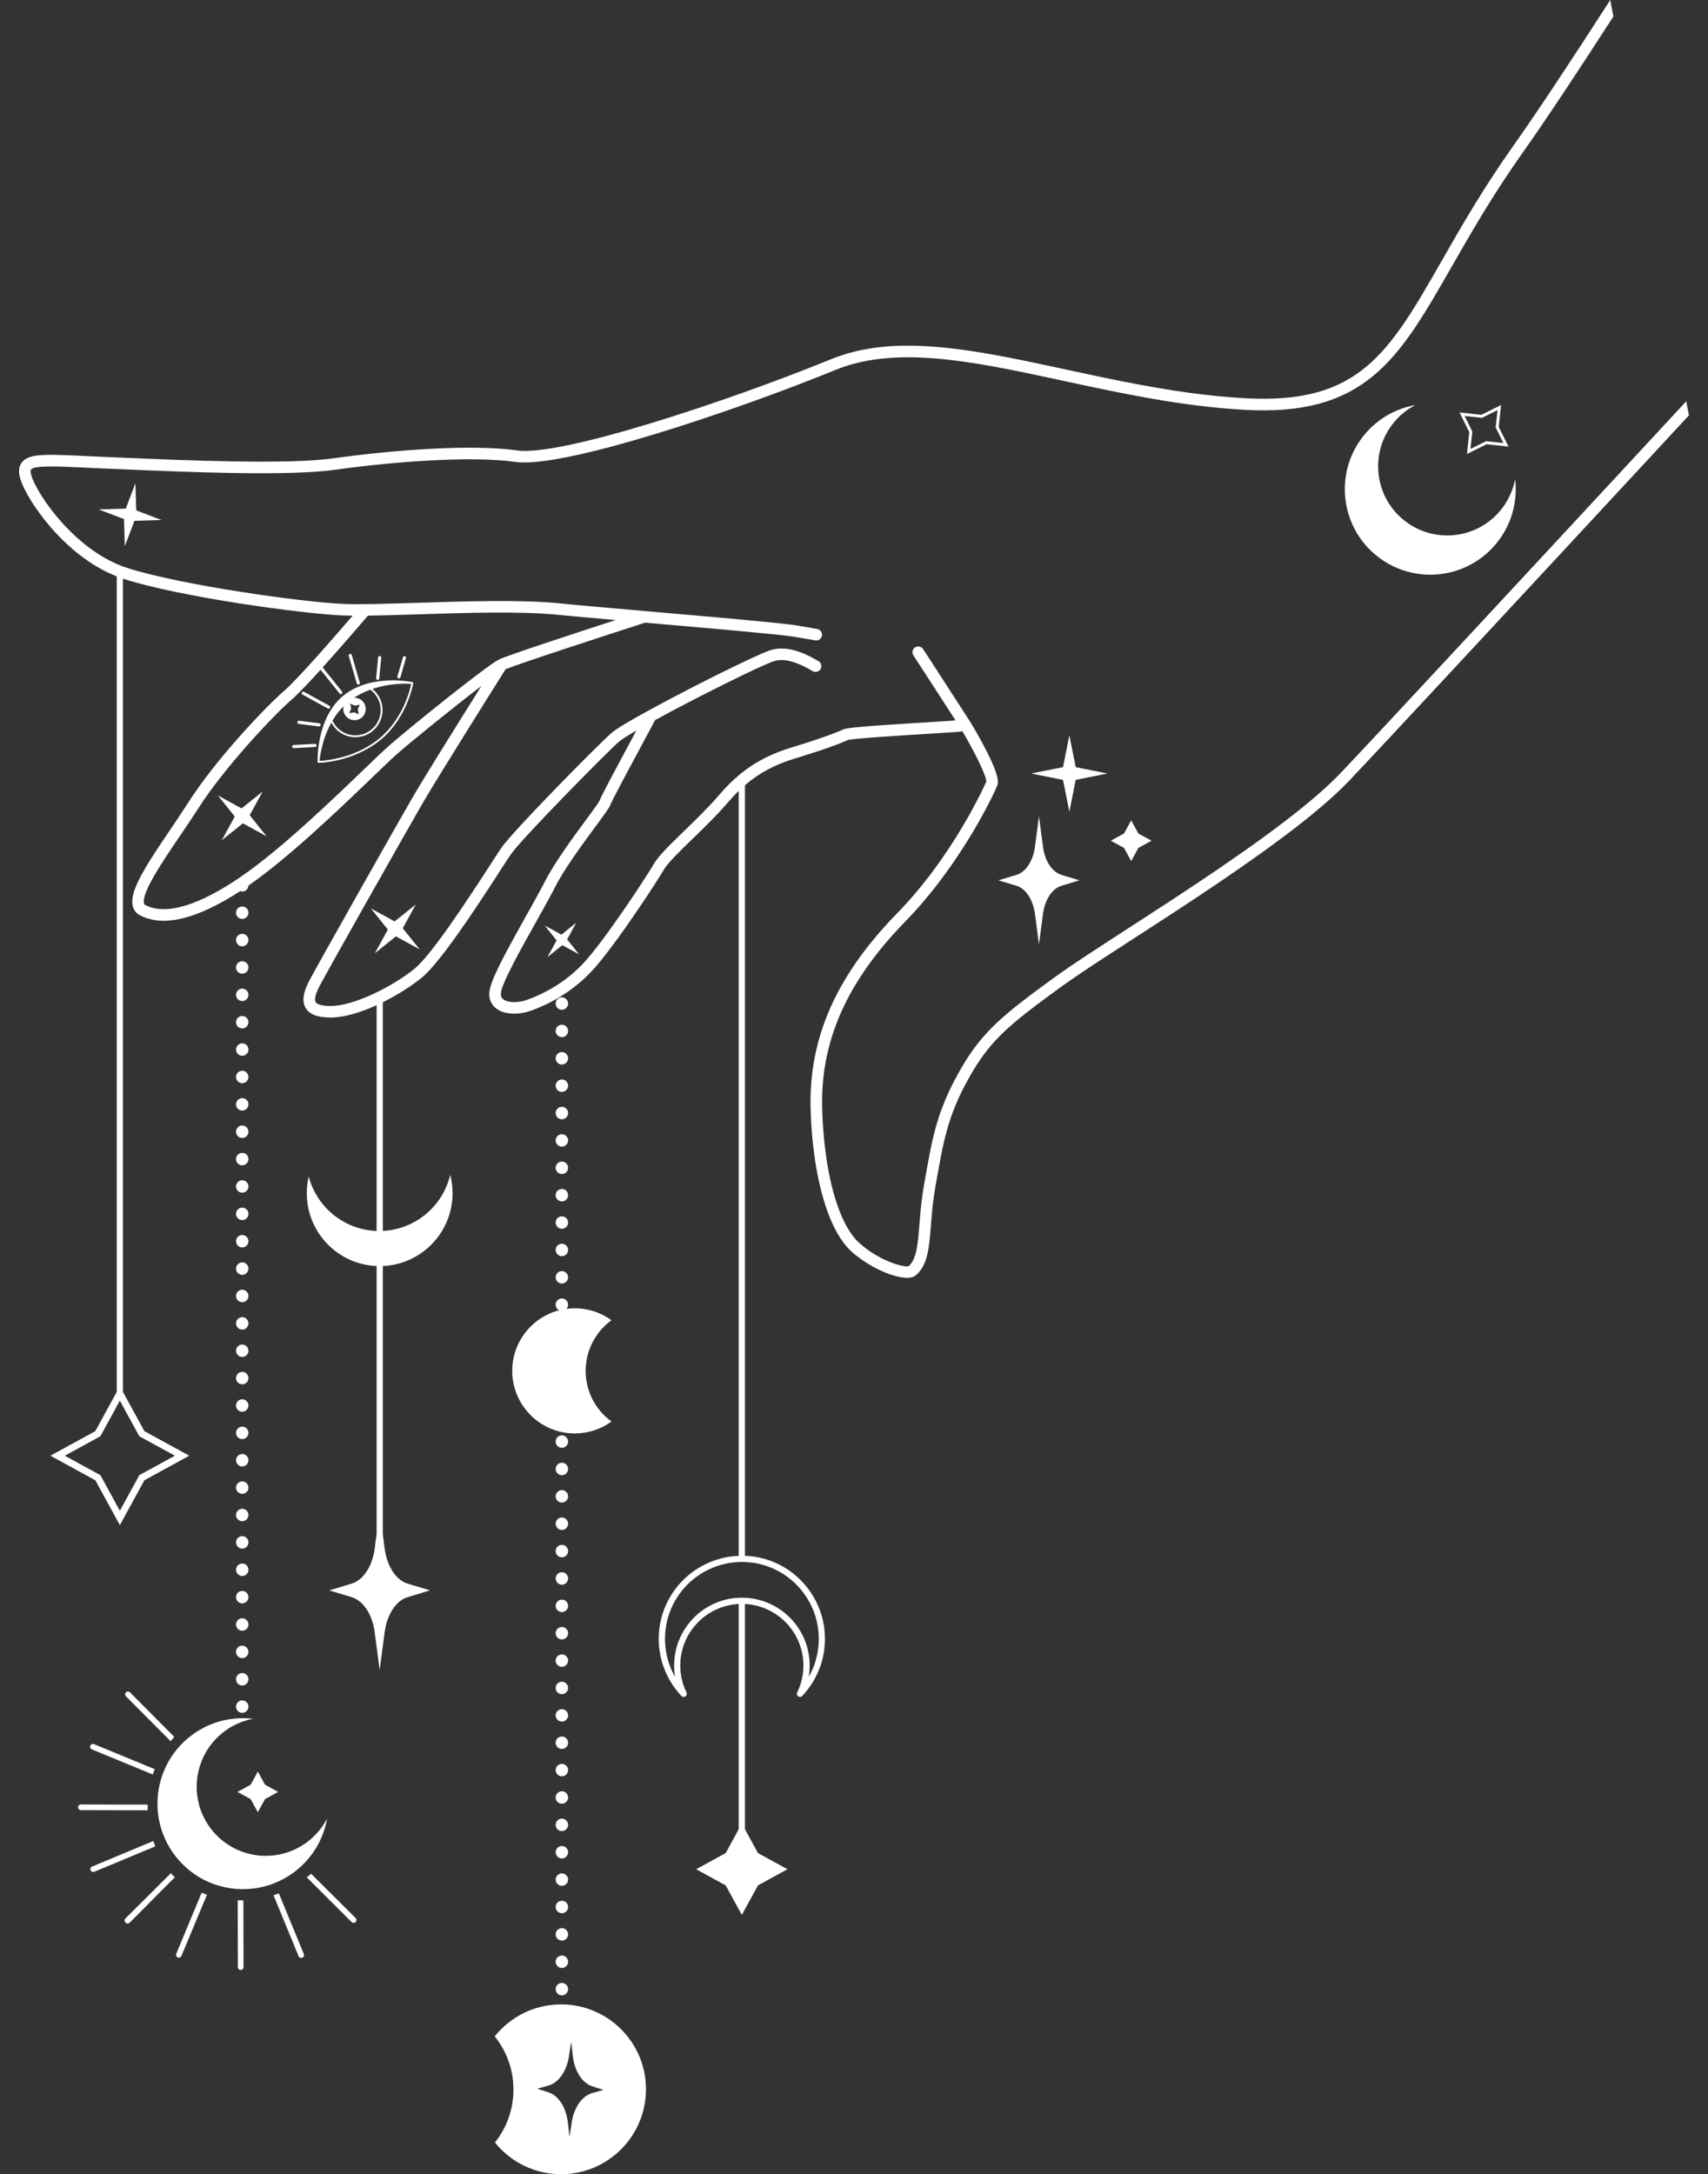 <?xml version="1.0" encoding="utf-8"?>
<!-- Generator: Adobe Illustrator 24.0.2, SVG Export Plug-In . SVG Version: 6.00 Build 0)  -->
<svg version="1.1" id="Слой_1" xmlns="http://www.w3.org/2000/svg" xmlns:xlink="http://www.w3.org/1999/xlink" x="0px" y="0px"
	 viewBox="0 0 1571.67 2000" style="enable-background:new 0 0 1571.67 2000;" xml:space="preserve">
<rect x="0" y="0" width="1571.67" height="2000" fill="#333333" stroke="none"/>
<style type="text/css">
	.st0{fill:#FFFFFF;}
</style>
<path class="st0" d="M516.13,1843.78c-24.67,0.05-46.63,11.54-60.9,29.42c10.73,13.36,17.21,30.31,17.23,48.78
	c0.05,18.48-6.33,35.45-17.04,48.83c14.36,17.83,36.38,29.23,61.05,29.18c43.12-0.1,78.01-35.14,77.94-78.28
	C594.32,1878.58,559.28,1843.68,516.13,1843.78z M524.05,1965.68l-1.48-13.1c-1.6-13.96-8.6-24.93-17.88-27.92l-10.33-3.3
	l10.45-2.96c9.37-2.65,16.75-13.36,18.83-27.27l1.94-13.03l1.51,13.1c1.58,13.96,8.6,24.91,17.86,27.92l10.35,3.3l-10.44,2.96
	c-9.37,2.65-16.76,13.36-18.84,27.27L524.05,1965.68z M514.53,1205.28c-1.9-0.93-3.23-2.86-3.23-5.13c0-3.16,2.56-5.72,5.72-5.72
	c3.16,0,5.72,2.56,5.72,5.72c0,1.49-0.58,2.83-1.5,3.84c2.51-0.33,5.06-0.52,7.66-0.52c12.63,0,24.29,4.08,33.78,10.97
	c-14.4,10.46-23.77,27.42-23.77,46.58c0,19.16,9.37,36.12,23.77,46.58c-9.49,6.89-21.16,10.97-33.78,10.97
	c-31.78,0-57.55-25.77-57.55-57.55C471.36,1234.19,489.7,1211.66,514.53,1205.28z M380.18,627.94c-0.03-0.05-0.06-0.11-0.1-0.15
	c-0.03-0.06-0.08-0.1-0.14-0.14c-0.04-0.04-0.09-0.07-0.14-0.1c-0.05-0.03-0.1-0.05-0.16-0.07c-0.02-0.01-0.04-0.02-0.06-0.02
	c-0.1-0.02-9.62-2.05-22.1-1.56c-11.55,0.45-28.08,3.21-41.27,13.78c-13.21,10.59-19.03,26.66-21.58,38.29
	c-2.76,12.56-2.4,22.78-2.4,22.88c0,0.01,0,0.03,0,0.03c0,0.08,0.01,0.15,0.04,0.22c0.01,0.04,0.03,0.08,0.05,0.13
	c0.02,0.04,0.06,0.09,0.09,0.13l0.04,0.05c0.05,0.05,0.08,0.08,0.13,0.12c0.07,0.04,0.14,0.08,0.22,0.1
	c0.04,0.02,0.08,0.02,0.12,0.04c0.06,0.01,0.12,0.01,0.18,0.01c0.32,0,7.88-0.06,18.67-2.62c9.95-2.35,24.56-7.37,37.7-17.89
	c13.15-10.54,20.82-24.31,24.93-34c4.46-10.5,5.8-18.39,5.85-18.73c0.01-0.12,0.01-0.24-0.01-0.35
	C380.23,628.05,380.21,628,380.18,627.94z M322.33,647.33l4.21,1.75l4.49-0.79l-1.75,4.21l0.79,4.49l-4.21-1.75l-4.49,0.79
	l1.75-4.21L322.33,647.33z M316.21,649.6c-0.78,3.04-0.17,6.38,1.94,9.02c3.56,4.44,10.08,5.16,14.52,1.6
	c4.44-3.56,5.16-10.07,1.6-14.52c-2.12-2.64-5.28-3.97-8.44-3.86c4.89-3.21,9.98-5.61,14.9-7.4c1.64,1.19,3.13,2.62,4.42,4.24
	c8.01,10,6.4,24.64-3.59,32.64c-9.99,8.01-24.64,6.4-32.65-3.6c-1.19-1.49-2.2-3.1-2.97-4.8
	C308.67,658.32,312.04,653.75,316.21,649.6z M377.87,631.27c-0.04,0.22-0.1,0.45-0.16,0.7c-0.29,1.15-0.66,2.53-1.13,4.11
	c-0.06,0.2-0.12,0.4-0.17,0.6c-0.88,2.82-2.05,6.21-3.61,9.88c-4.05,9.49-11.56,22.97-24.41,33.27c-0.74,0.6-1.48,1.18-2.23,1.73
	c-1.01,0.75-2.02,1.47-3.04,2.16c-0.8,0.54-1.6,1.06-2.4,1.57c-0.29,0.18-0.58,0.36-0.86,0.53c-0.76,0.47-1.51,0.91-2.28,1.34
	c-0.32,0.18-0.64,0.37-0.97,0.55c-0.38,0.21-0.76,0.41-1.13,0.62c-0.34,0.19-0.69,0.38-1.05,0.55c-0.35,0.19-0.71,0.38-1.07,0.56
	c-0.36,0.18-0.73,0.36-1.09,0.53c-0.35,0.18-0.72,0.35-1.08,0.52c-0.36,0.17-0.72,0.35-1.07,0.5c-0.35,0.16-0.72,0.32-1.07,0.49
	c-0.36,0.15-0.72,0.31-1.08,0.46c-1.06,0.45-2.12,0.88-3.17,1.28c-0.65,0.25-1.29,0.49-1.95,0.73c-0.41,0.15-0.82,0.3-1.23,0.43
	c-0.32,0.11-0.64,0.22-0.96,0.32c-0.75,0.26-1.48,0.5-2.21,0.72c-0.54,0.17-1.08,0.34-1.62,0.49c-0.06,0.02-0.12,0.03-0.17,0.05
	c-0.65,0.18-1.3,0.37-1.93,0.54c-0.33,0.09-0.64,0.17-0.96,0.26c-1.57,0.41-3.08,0.76-4.52,1.07c-0.29,0.06-0.58,0.13-0.86,0.18
	c-1.43,0.3-2.77,0.54-4.03,0.76c-0.43,0.06-0.85,0.14-1.26,0.2c-4.33,0.67-7.54,0.88-9.05,0.95c0.24-2.59,1.14-10.2,4.05-19.34
	c1.49-4.69,3.67-10.24,6.8-15.85c0.74,1.42,1.63,2.79,2.65,4.06c8.61,10.75,24.35,12.48,35.1,3.87
	c10.74-8.61,12.48-24.35,3.87-35.09c-1.14-1.43-2.43-2.71-3.83-3.83c6.1-2.06,11.88-3.23,16.67-3.89c9.2-1.27,16.49-0.93,19-0.75
	C378.25,629.62,378.1,630.35,377.87,631.27z M365.83,623.28c-0.19-0.34-0.23-0.73-0.12-1.1l5.06-17.56c0.22-0.76,1.02-1.2,1.79-0.99
	c0.37,0.11,0.68,0.35,0.86,0.69c0.19,0.34,0.23,0.73,0.12,1.1l-5.06,17.56c-0.08,0.29-0.25,0.54-0.48,0.73
	c-0.26,0.21-0.58,0.32-0.9,0.32c-0.13,0-0.27-0.02-0.4-0.06C366.33,623.86,366.02,623.61,365.83,623.28z M320.91,603.35
	c-0.22-0.76,0.22-1.57,0.98-1.79c0.77-0.22,1.57,0.22,1.79,0.98l7.42,25.41c0.16,0.56-0.03,1.16-0.48,1.53
	c-0.15,0.12-0.32,0.21-0.5,0.26c-0.13,0.04-0.27,0.06-0.4,0.06c-0.24,0-0.48-0.06-0.69-0.18c-0.34-0.19-0.58-0.49-0.69-0.86
	L320.91,603.35z M346.41,624.89c-0.25-0.3-0.36-0.67-0.32-1.06l1.83-19.08c0.08-0.79,0.78-1.36,1.58-1.3
	c0.38,0.04,0.73,0.22,0.98,0.52c0.25,0.3,0.36,0.67,0.32,1.06l-1.83,19.08c-0.04,0.39-0.23,0.75-0.53,0.99
	c-0.26,0.21-0.57,0.32-0.9,0.32c-0.05,0-0.09,0-0.14-0.01C347,625.37,346.65,625.19,346.41,624.89z M291.26,685.59
	c0.03,0.46-0.18,0.91-0.54,1.21l0,0c-0.24,0.19-0.52,0.3-0.82,0.31l-19.61,1.06c-0.03,0-0.05,0-0.08,0c-0.35,0-0.69-0.13-0.96-0.37
	c-0.29-0.26-0.46-0.61-0.48-1c-0.02-0.39,0.11-0.76,0.37-1.04c0.26-0.29,0.61-0.46,1-0.48l19.61-1.06
	C290.53,684.16,291.21,684.79,291.26,685.59z M277.77,636.92c0.19-0.34,0.49-0.58,0.86-0.69c0.37-0.11,0.76-0.06,1.1,0.12
	l23.37,12.87c0.7,0.38,0.95,1.26,0.57,1.96c-0.09,0.17-0.21,0.31-0.36,0.43c-0.26,0.21-0.58,0.32-0.9,0.32
	c-0.24,0-0.48-0.06-0.7-0.18l-23.37-12.87C277.64,638.5,277.39,637.62,277.77,636.92z M273.91,665.33
	c-0.24-0.31-0.34-0.68-0.29-1.07c0.05-0.38,0.24-0.72,0.55-0.96c0.3-0.24,0.68-0.34,1.06-0.29l18.58,2.31
	c0.38,0.05,0.72,0.24,0.96,0.55c0.24,0.31,0.34,0.68,0.29,1.07c-0.05,0.37-0.23,0.71-0.53,0.95c-0.26,0.21-0.57,0.32-0.9,0.32
	c-0.06,0-0.12,0-0.18-0.01l-18.58-2.31C274.48,665.83,274.14,665.64,273.91,665.33z M1040.9,754.61l6.62,12.11l12.11,6.62
	l-12.11,6.62l-6.62,12.11l-6.62-12.11l-12.11-6.62l12.11-6.62L1040.9,754.61z M218.53,1648.31l12.11-6.62l6.62-12.11l6.62,12.11
	l12.11,6.62l-12.11,6.62l-6.62,12.11l-6.62-12.11L218.53,1648.31z M1019.15,711.53l-29.29,5.85l-5.85,29.29l-5.84-29.29l-29.29-5.85
	l29.29-5.84l5.84-29.29l5.85,29.29L1019.15,711.53z M229.77,749.89l15.58,19.43l-21.85-11.96l-19.43,15.58l11.96-21.85l-15.58-19.43
	l21.85,11.96l19.43-15.58L229.77,749.89z M344.91,876.91l11.96-21.85l-15.58-19.43l21.85,11.96l19.43-15.58l-11.96,21.85
	l15.58,19.43l-21.85-11.96L344.91,876.91z M124.59,444.58l0.76,24.9l23.28,8.86l-24.9,0.76l-8.86,23.28l-0.76-24.9l-23.28-8.86
	l24.9-0.76L124.59,444.58z M503.75,880.42l8.43-15.4l-10.99-13.7l15.4,8.43l13.7-10.99l-8.43,15.4l10.99,13.7l-15.4-8.43
	L503.75,880.42z M1363.15,381.58l-20.13-2.2l9.01,18.13l-2.2,20.13l18.13-9.01l20.13,2.2l-9.01-18.13l2.2-20.13L1363.15,381.58z
	 M1383.41,407.56l-15.95-1.74l-14.37,7.14l1.74-15.95l-7.14-14.37l15.95,1.74l14.37-7.14l-1.74,15.95L1383.41,407.56z
	 M976.68,804.74l16.65,5.04l-16.65,5.04c-8.58,2.6-15.23,12.79-16.96,25.96l-3.69,27.94l-3.67-27.94
	c-1.73-13.17-8.4-23.36-16.98-25.96l-16.65-5.04l16.65-5.04c8.58-2.6,15.25-12.79,16.98-25.96l3.67-27.94l3.69,27.94
	C961.45,791.96,968.11,802.15,976.68,804.74z M1280.66,391.1c-20.93,28.2-15.03,68.01,13.16,88.93c28.2,20.93,68,15.04,88.93-13.16
	c5.95-8.02,9.73-16.99,11.45-26.18c1.31,10.98,0.32,22.23-3.08,33c-0.18,0.61-0.39,1.2-0.59,1.8c-0.81,2.37-1.73,4.71-2.78,7.02
	c-0.01,0.01-0.01,0.01-0.01,0.01c-0.31,0.68-0.64,1.36-0.98,2.04c0,0,0,0-0.01,0.01c-1.14,2.36-2.41,4.65-3.82,6.91
	c-0.43,0.69-0.86,1.38-1.32,2.06c-0.09,0.14-0.18,0.28-0.28,0.42c-0.32,0.47-0.64,0.95-0.97,1.41l-0.01,0.01
	c-0.36,0.5-0.71,1-1.08,1.5c-7.69,10.36-17.44,18.28-28.27,23.63l-0.01,0.01c-0.64,0.32-1.27,0.61-1.9,0.9
	c-1.69,0.78-3.39,1.49-5.13,2.15l-0.01,0.01c-1.61,0.6-3.23,1.15-4.86,1.65c-23.05,7.02-49.01,3.39-69.85-12.07
	c-20.2-14.99-31.14-37.81-31.76-61.14c-0.04-1.75-0.03-3.5,0.04-5.25c0.13-3.05,0.43-6.1,0.91-9.14c0.12-0.74,0.25-1.48,0.39-2.22
	c2.13-11.33,6.81-22.38,14.14-32.26c0.26-0.34,0.51-0.69,0.77-1.02c0.79-1.03,1.59-2.02,2.42-3c1.72-2.04,3.51-3.95,5.4-5.76
	c0.54-0.53,1.1-1.06,1.66-1.57c1.95-1.77,3.98-3.44,6.09-5c0.53-0.39,1.07-0.78,1.61-1.17c9.52-6.69,20.31-11.08,31.51-13.06
	C1294.11,376.86,1286.62,383.08,1280.66,391.1z M286.73,1705.99c-1.55,2.1-3.23,4.13-5,6.07c-0.53,0.57-1.05,1.12-1.58,1.67
	c-1.82,1.89-3.73,3.68-5.76,5.4c-0.26,0.21-0.5,0.43-0.76,0.62c-0.72,0.6-1.46,1.22-2.25,1.79c-0.31,0.26-0.67,0.5-1,0.76
	c-0.19,0.14-0.36,0.26-0.55,0.41c-5.07,3.7-10.47,6.72-16.04,9.03c-2.03,0.86-4.09,1.63-6.17,2.29c-0.62,0.19-1.24,0.38-1.86,0.57
	c-1.55,0.45-3.11,0.86-4.68,1.22c-0.98,0.24-1.96,0.43-2.96,0.62c-0.74,0.12-1.48,0.26-2.22,0.38c-3.04,0.48-6.07,0.76-9.13,0.91
	c-1.53,0.07-3.01,0.07-4.52,0.05h-0.74c-1.94-0.05-3.87-0.17-5.81-0.38c-1.32-0.12-2.63-0.29-3.94-0.5
	c-7.86-1.17-15.54-3.56-22.75-7.07c-0.69-0.31-1.36-0.65-2.03-1c-0.74-0.38-1.48-0.79-2.22-1.22c-0.02-0.01-0.04-0.03-0.06-0.04
	c-1.14-0.65-2.27-1.32-3.38-2.04c-5.07-3.23-9.82-7.05-14.13-11.5c-1.12-1.15-2.2-2.34-3.23-3.56c-1.27-1.43-2.44-2.92-3.58-4.45
	c-0.26-0.36-0.53-0.72-0.79-1.1c-1.29-1.79-2.49-3.63-3.59-5.5c-1.51-2.53-2.87-5.11-4.06-7.74c-0.67-1.43-1.29-2.92-1.87-4.4
	c-1.46-3.8-2.61-7.7-3.44-11.64c-0.48-2.15-0.84-4.33-1.1-6.5c-0.14-1.03-0.24-2.08-0.33-3.11c-0.14-1.6-0.24-3.18-0.26-4.78
	c-0.21-7.72,0.72-15.44,2.75-22.9c0.19-0.72,0.41-1.46,0.62-2.18c0.24-0.81,0.5-1.6,0.76-2.41c0.29-0.81,0.57-1.65,0.88-2.46
	c0.67-1.74,1.39-3.44,2.15-5.14c0.29-0.62,0.6-1.27,0.91-1.89h0.02c1.96-3.99,4.28-7.82,6.91-11.47c0.96-1.29,1.94-2.56,2.96-3.8
	c3.97-4.78,8.56-9.15,13.74-13c0.5-0.38,1-0.72,1.51-1.08v-0.02c0.48-0.33,0.93-0.65,1.41-0.98c0.14-0.1,0.29-0.17,0.43-0.26
	c0.67-0.48,1.36-0.91,2.06-1.34c0.1-0.05,0.19-0.12,0.29-0.17c1.39-0.86,2.77-1.65,4.18-2.39c0.81-0.45,1.63-0.86,2.44-1.27
	c0.02,0,0.02,0,0.02,0c0.67-0.33,1.36-0.67,2.03-0.98c2.32-1.05,4.66-1.96,7.03-2.77c0.6-0.21,1.2-0.41,1.79-0.6
	c3.92-1.24,7.91-2.15,11.93-2.75c1.58-0.24,3.18-0.43,4.78-0.57c5.45-0.5,10.9-0.41,16.3,0.24c-5.57,1.05-11.07,2.84-16.3,5.43
	c-1.62,0.79-3.2,1.65-4.78,2.61c-1.74,1.03-3.44,2.18-5.11,3.42c-5.28,3.92-9.78,8.51-13.48,13.55c-1.12,1.55-2.18,3.16-3.18,4.8
	c-3.35,5.62-5.78,11.66-7.27,17.95c-0.45,1.86-0.81,3.75-1.1,5.66c-0.6,4.18-0.79,8.44-0.53,12.69c0.07,1.79,0.26,3.61,0.53,5.4
	c0.41,2.92,1.03,5.83,1.86,8.68c0.45,1.63,0.98,3.2,1.58,4.78c0.74,1.98,1.6,3.94,2.58,5.88c0.69,1.43,1.48,2.82,2.32,4.21
	c1,1.7,2.1,3.39,3.32,5.02c0.07,0.1,0.14,0.22,0.22,0.31c0.88,1.2,1.82,2.37,2.77,3.49c1.41,1.65,2.89,3.2,4.42,4.66
	c1.22,1.17,2.49,2.27,3.78,3.32c2.32,1.89,4.76,3.59,7.29,5.11c1.55,0.93,3.16,1.82,4.78,2.61c3.85,1.89,7.86,3.37,11.98,4.42
	c1.86,0.48,3.75,0.88,5.66,1.2c6.41,1.08,12.96,1.15,19.43,0.22c1.91-0.26,3.8-0.62,5.69-1.08c8.03-1.91,15.82-5.43,22.9-10.64
	c0.07-0.05,0.17-0.12,0.24-0.17c1.39-1.03,2.7-2.08,3.97-3.23c6.12-5.33,10.99-11.64,14.56-18.52c-1.32,7.48-3.71,14.75-7.15,21.61
	c-0.69,1.43-1.46,2.84-2.27,4.23c-1.12,1.94-2.34,3.82-3.63,5.66C287.51,1704.91,287.11,1705.46,286.73,1705.99z M1551.67,369.12
	c-144.46,155.82-290.65,313.3-318.37,342.27c-3.94,4.11-8.34,8.39-13.12,12.76c-6.6,6.05-13.93,12.31-21.82,18.69
	c-21.94,17.76-48.16,36.62-75.1,54.97c-5.95,4.06-11.93,8.13-17.9,12.12c-21.2,14.22-42.33,27.92-61.6,40.39
	c-1.96,1.24-3.87,2.49-5.76,3.7c-3.54,2.29-7,4.54-10.37,6.72c-20.15,13.05-37.72,24.52-50.67,33.61c-1.51,1.05-2.94,2.08-4.3,3.06
	c-3.68,2.65-7.17,5.19-10.52,7.62c-18.62,13.58-32.34,24.24-43.36,34.42c-4.68,4.33-8.87,8.56-12.74,12.91
	c-9.25,10.37-16.64,21.32-24.45,35.37c-0.72,1.32-1.43,2.61-2.08,3.85c-3.2,5.93-5.93,11.52-8.29,16.95
	c-7.34,16.66-11.45,31.65-14.89,48.45c-1.24,6.05-2.39,12.36-3.59,19.03c-0.45,2.46-0.91,5-1.36,7.58l-1,5.67
	c-2.01,11.28-3.04,21.49-3.8,30.71c-0.19,2.22-0.38,4.42-0.55,6.53c-0.33,4.33-0.67,8.37-1.05,12.07
	c-1.29,12.26-3.25,21.3-8.96,26.27c-4.37,1.05-26.79-4.73-45.27-21.44c-8.2-7.41-15.23-19.86-20.72-36.31
	c-2.25-6.62-4.23-13.89-5.95-21.75c-4.02-18.21-6.6-39.51-7.46-62.96c-0.14-4.02-0.19-8.01-0.14-11.95
	c0.12-6.96,0.57-13.79,1.36-20.56c2.94-25.48,10.68-49.84,23.47-73.69c2.84-5.33,5.93-10.61,9.32-15.89
	c11.31-17.81,25.53-35.37,42.74-52.99c0.5-0.53,1-1.03,1.48-1.55c4.26-4.4,8.39-8.89,12.36-13.48
	c23.19-26.67,41.57-55.36,53.78-76.87c4.47-7.89,8.13-14.79,10.88-20.32c3.04-6.09,5-10.47,5.76-12.48
	c1.36-3.54,1.2-9.66-8.96-30.02c-5.78-11.57-12.74-23.5-15.99-28.71c-0.02,0-0.02,0-0.02-0.02c-6.48-10.13-17.21-26.72-26.36-40.82
	c-9.18-14.13-16.78-25.74-16.92-25.98c-1.6-2.46-4.9-3.15-7.36-1.55c-2.46,1.6-3.16,4.9-1.53,7.36c0.19,0.29,13.36,20.51,26,40.04
	c4.54,7,9.04,13.94,12.81,19.81c-3.42,0.26-9.2,0.65-15.75,1.05c-3.54,0.24-7.29,0.48-11.02,0.69c-57.46,3.56-73.24,4.92-76.63,6.57
	c-3.3,1.63-12.62,5.35-29.14,10.78c-5.16,1.7-11.04,3.54-17.64,5.55c-0.07,0.05-0.17,0.05-0.26,0.1
	c-28.47,8.6-48.12,21.53-67.79,44.58c-8.68,10.18-20.48,21.63-30.88,31.74c-13.03,12.62-24.28,23.54-28.37,30.67
	c-5.04,8.77-23.57,37.14-40.97,61.19c-3.61,5.02-7.22,9.87-10.61,14.27c-3.78,4.9-7.31,9.3-10.47,12.91
	c-19.53,22.35-42.95,32.79-55.19,37.05c-8.06,2.82-17.23,2.56-21.37-0.57c-1.74-1.29-2.46-3.04-2.32-5.62
	c0.5-8.75,19-41.76,32.51-65.85c2.32-4.16,4.57-8.2,6.72-12.07c3.18-5.69,6.07-11.02,8.56-15.68c0.72-1.43,1.43-2.8,2.1-4.09
	c8.48-16.76,25.81-40.23,37.29-55.79c9.46-12.83,12.6-17.18,13.53-19.77c1.41-3.9,18.4-35.49,30.79-58.56
	c3.8-7.08,7.41-13.79,10.47-19.5c25.31-13.84,58.18-30.55,81.62-41.83c6.19-2.96,11.71-5.55,16.28-7.6
	c6.07-2.73,10.45-4.54,12.43-5.04c12.5-3.25,27.46,5.35,34.63,9.49c2.56,1.43,5.81,0.57,7.27-1.96c0.67-1.15,0.84-2.44,0.6-3.66
	c-0.26-1.46-1.15-2.82-2.56-3.61c-8.41-4.83-25.91-14.89-42.59-10.54c-2.63,0.67-8.22,2.96-15.73,6.38
	c-4.76,2.13-10.28,4.73-16.28,7.63c-24.72,11.88-58.01,28.92-82.18,42.19c-18.59,10.18-29.95,17.09-33.8,20.51
	c-13.48,12-90.44,89.89-101.34,105.77c-0.91,1.31-2.08,3.08-3.51,5.26c-1.84,2.82-4.09,6.29-6.65,10.25
	c-0.96,1.46-1.96,3.01-3.01,4.66c-18.14,27.96-51.08,78.18-66.54,90.8c-20.2,16.45-55.84,34.18-76.65,34.32
	c-10.99,0.09-13.72-2.44-14.39-3.54c-0.84-1.39-1.46-5.26,3.9-15.32c8.91-16.87,80.12-142.77,94.55-167.67
	c13.46-23.23,68.74-111.19,76.34-123.26c13.48-5.52,95.39-32.19,128.4-42.83c2.51,0.22,5.02,0.45,7.55,0.67
	c18.24,1.6,37.29,3.25,55.04,4.83c7.89,0.72,15.54,1.41,22.73,2.06c25.89,2.39,46.13,4.42,52.25,5.47l18.98,3.27
	c2.89,0.53,5.64-1.43,6.14-4.33c0.5-2.89-1.43-5.64-4.33-6.14l-18.98-3.27c-7.15-1.24-31.14-3.59-61.64-6.36
	c-7.17-0.65-14.68-1.32-22.4-2.01c-15.11-1.34-31.07-2.72-46.87-4.11c-2.89-0.24-5.76-0.5-8.63-0.76
	c-15.85-1.39-31.1-2.7-44.79-3.92c-13.7-1.24-25.84-2.34-35.42-3.3c-34.42-3.37-85.07-1.74-129.74-0.34
	c-28.32,0.91-52.78,1.67-67.93,1c-36.71-1.6-148.24-17.02-198.36-33.03c-47.8-15.3-82.96-67.43-88.25-84.68
	c-0.91-2.89-1.07-5.12-0.48-5.9c3.08-3.94,23.47-2.99,49.28-1.77c5.64,0.26,11.71,0.55,18.31,0.84l13.72,0.57
	c61.83,2.68,155.27,6.69,199.25,0.5c49.93-7,123.21-13.1,165.42-7.12c44,6.19,201.66-46.85,294.33-84.66
	c10.85-4.42,22.23-7.43,34.16-9.27c17.81-2.75,36.79-2.92,56.84-1.34c34.44,2.73,72.09,10.61,112.48,19.31
	c2.17,0.48,4.35,0.93,6.55,1.41c0.91,0.19,1.79,0.38,2.7,0.6c52.04,11.23,105.84,22.66,162.68,25.96
	c52.99,3.06,89.97-6.69,119.87-31.62c27.7-23.09,47.23-57.22,71.97-100.46c17.57-30.67,37.45-65.39,64.56-103.71
	c21.73-30.69,51.13-75.07,83.99-125.96L1481.73,0c-35.21,54.66-66.81,102.52-89.8,134.97c-27.41,38.72-47.42,73.71-65.08,104.57
	c-49.05,85.69-76.06,132.87-182.01,126.75c-17.04-0.98-33.85-2.72-50.41-4.97c-38.89-5.28-76.56-13.43-113.37-21.37
	c-1.98-0.43-3.94-0.86-5.9-1.27c-41.06-8.87-79.35-16.9-114.66-19.67c-1.91-0.17-3.82-0.31-5.71-0.41
	c-27.15-1.72-52.49-0.12-75.91,6.86c-4.78,1.41-9.47,3.03-14.08,4.92c-0.45,0.19-0.93,0.38-1.41,0.57
	c-95.32,38.79-247.38,89.06-287.42,83.39c-43.29-6.12-117.79,0.05-168.39,7.15c-43.02,6.05-135.88,2.06-197.29-0.6l-13.77-0.57
	c-6.55-0.29-12.62-0.57-18.24-0.84c-36.57-1.72-51.72-2.44-58.18,5.88c-4.35,5.62-2.06,13.07-1.29,15.54
	c5.68,18.49,39.87,70.29,88.61,89.3v750.19l-19.73,36.07l-41.3,22.59l41.3,22.59l22.59,41.3l22.59-41.3l41.3-22.59l-41.3-22.59
	l-19.73-36.07V532.29c0.28,0.09,0.56,0.2,0.85,0.29c51.77,16.56,162.96,31.86,201.13,33.56c2.82,0.12,5.98,0.19,9.39,0.21
	c-15.49,18-50.53,58.3-63,69.08c-17.66,15.25-63.41,63.79-87.91,102.25c-5.07,7.96-10.9,16.56-16.56,24.91
	c-23.42,34.51-37.62,56.65-35.06,70.1c0.05,0.29,0.12,0.57,0.19,0.84c0.91,3.68,3.15,6.55,6.45,8.32
	c21.37,11.33,52.41,3.88,92.33-22.1c0.61,0.22,1.26,0.36,1.95,0.36c3.08,0,5.58-2.44,5.7-5.49c0.11-0.08,0.23-0.15,0.34-0.23
	c37.14-25.72,85.19-71.94,113.89-99.55c9.39-9.01,16.8-16.16,21.34-20.2c13.84-12.31,53.54-44.36,78.78-63.58
	c-19.46,30.98-53.13,84.9-63.29,102.44c-14.46,24.93-85.78,151.11-94.75,168.01c-3.85,7.27-8.41,17.85-3.58,25.84
	c3.58,5.9,11.3,8.75,23.57,8.65c11.84-0.08,26.84-4.63,41.63-11.35v207.66c-30.04-1.08-55.13-21.96-62.44-50.1
	c-1.22,5.19-1.85,10.6-1.78,16.17c0.42,35.82,28.85,64.75,64.22,66.21v246.58l-1.74,13.25c-2.15,16.37-10.44,29.04-21.1,32.27
	l-20.7,6.26l20.7,6.26c10.66,3.23,18.95,15.89,21.1,32.27l4.57,34.73l4.59-34.73c2.15-16.37,10.42-29.04,21.08-32.27l20.7-6.26
	l-20.7-6.26c-10.66-3.23-18.93-15.89-21.08-32.27l-1.69-12.79v-247.06c36.05-1.54,64.6-31.44,64.17-67.77
	c-0.07-5.57-0.82-10.97-2.16-16.12c-6.7,28.54-31.66,50.13-62.01,51.59V921.93c13.32-6.57,26.12-14.69,35.92-22.68
	c16.73-13.65,49.17-63.05,68.62-93.05c1.08-1.7,2.13-3.32,3.13-4.88c2.51-3.85,4.71-7.27,6.52-10.01c1.41-2.2,2.61-3.99,3.49-5.23
	c9.85-14.39,86.91-92.5,99.62-103.85c1.1-0.96,4.64-3.63,16.01-10.23c-0.86,1.58-1.72,3.18-2.58,4.83
	c-17.42,32.41-29.88,55.67-31.41,59.9c-0.79,1.79-6.55,9.59-12.12,17.14c-12.38,16.78-29.3,39.75-38.22,57.29
	c-0.48,0.91-0.96,1.86-1.48,2.87c-2.39,4.59-5.31,9.92-8.51,15.68c-2.27,4.13-4.71,8.46-7.2,12.91
	c-19.41,34.66-33.22,60.02-33.8,70.44c-0.36,6.12,1.86,11.21,6.48,14.7c8.15,6.14,21.58,5.5,31.31,2.13
	c13.22-4.59,38.53-15.89,59.68-40.11c3.39-3.87,7.2-8.6,11.26-13.91c3.42-4.45,7-9.27,10.61-14.25
	c17.64-24.43,36.28-53.01,41.4-61.88c3.35-5.83,14.6-16.78,26.53-28.35c10.59-10.25,22.59-21.89,31.57-32.46
	c3.54-4.15,7.08-7.93,10.68-11.41v703.62c-23.09,0.88-44.85,12.32-58.67,30.99c-1.01,1.37-1.96,2.75-2.83,4.1
	c-0.05,0.06-0.07,0.11-0.1,0.17c-0.95,1.49-1.82,2.95-2.67,4.49c-0.32,0.59-0.64,1.2-0.96,1.82c-0.02,0.05-0.05,0.1-0.07,0.15
	c-5.52,10.82-8.31,22.49-8.31,34.68c0,0.6,0.01,1.17,0.02,1.81c0.01,0.54,0.03,1.08,0.06,1.61c0,0.19,0.01,0.4,0.02,0.53
	c0.03,0.8,0.09,1.6,0.16,2.39c0.21,2.55,0.55,5.09,1.01,7.53c0,0.02,0.01,0.05,0.01,0.07c0.13,0.7,0.25,1.4,0.4,2.07
	c0.01,0.05,0.01,0.08,0.02,0.13c0.51,2.37,1.16,4.75,1.9,7.07c0.18,0.61,0.38,1.2,0.58,1.76c3.55,10.31,9.17,19.59,16.71,27.55
	c0.96,1.03,2.54,1.19,3.71,0.39c1.16-0.8,1.56-2.34,0.94-3.61c-3.79-7.77-5.71-16.12-5.71-24.81c0-30.27,23.87-55.06,53.77-56.57
	v207.2l-11.99,21.93l-27.17,14.86l27.17,14.86l14.86,27.17l14.86-27.17l27.17-14.86l-27.17-14.86l-12-21.95v-207.18
	c29.91,1.49,53.79,26.31,53.79,56.57c0,8.7-1.93,17.04-5.72,24.81c-0.63,1.27-0.23,2.8,0.94,3.61c0.49,0.34,1.06,0.5,1.63,0.5
	c0.77,0,1.52-0.3,2.08-0.89c7.66-8.09,13.55-17.94,17.04-28.48c0.19-0.61,0.39-1.21,0.57-1.81c0.72-2.39,1.35-4.89,1.85-7.45
	c0.14-0.73,0.28-1.47,0.38-2.16c0.42-2.47,0.72-5.04,0.88-7.64c0.08-1.18,0.13-2.4,0.16-3.71c0.01-0.42,0.01-0.85,0.01-1.28
	c0-11.7-2.58-22.94-7.66-33.39c-0.32-0.65-0.64-1.29-0.98-1.95c-1.37-2.62-2.92-5.2-4.59-7.66c-0.9-1.33-1.88-2.68-3.01-4.13
	c-14.03-17.88-34.8-28.46-57.37-29.27V722.3c13.33-11.46,27.83-19.08,46.39-24.7c1.12-0.34,2.25-0.69,3.32-1
	c6.55-2.03,12.43-3.92,17.62-5.62c14.13-4.71,23.26-8.29,27.41-10.28c5.5-1.46,49.29-4.18,72.88-5.64
	c5.81-0.38,10.64-0.67,14.6-0.93c10.45-0.67,15.11-1,16.47-1.27l1.31-0.26c0.81,1.34,1.63,2.72,2.49,4.16
	c9.15,15.78,19.84,37.14,19.58,42.28c-0.17,0.38-0.6,1.32-1.22,2.68c-1.79,3.82-5.33,11.23-10.61,20.96
	c-11.02,20.46-29.54,51.13-54.69,80.43c-3.92,4.59-8.01,9.13-12.26,13.6c-1,1.05-2.03,2.1-3.06,3.16
	c-17.04,17.45-31.29,34.9-42.78,52.56c-3.37,5.23-6.55,10.47-9.46,15.75c-13.46,24.26-21.87,49.07-25.55,74.98
	c-0.93,6.65-1.55,13.39-1.89,20.17c-0.29,6.43-0.31,12.91-0.07,19.46c0.77,20.96,2.94,40.37,6.29,57.63
	c1.48,7.55,3.2,14.72,5.12,21.39c6.48,22.56,15.42,39.73,26.22,49.48c11.85,10.73,27.94,19.19,40.63,22.56
	c2.34,0.62,4.56,1.05,6.64,1.31c5.09,0.65,9.18,0.1,11.57-1.86c8.27-6.84,11.11-17.02,12.72-30.43c0.57-4.76,1-9.92,1.43-15.51
	c0.1-1,0.17-2.03,0.24-3.06c0.81-9.87,1.82-20.94,3.99-33.18l1-5.69c0.19-0.96,0.33-1.91,0.5-2.87c1.22-6.72,2.34-13.05,3.51-19.07
	c3.25-16.52,6.91-31,13.38-46.68c2.29-5.54,4.92-11.23,8.03-17.21c1.12-2.18,2.32-4.42,3.59-6.67
	c6.91-12.45,13.38-22.23,21.27-31.43c3.8-4.42,7.94-8.72,12.6-13.12c10.42-9.78,23.5-20.01,41.56-33.22
	c3.92-2.87,8.1-5.9,12.55-9.11c0.72-0.5,1.48-1.05,2.25-1.58c12.19-8.65,29.11-19.74,48.66-32.41c4.54-2.94,9.23-5.98,14.01-9.08
	c0.72-0.45,1.41-0.91,2.13-1.36c18.45-11.95,38.77-25.1,59.3-38.77c5.95-3.97,11.95-7.98,17.9-12.05
	c25.31-17.14,50.29-34.85,72.04-51.82c7.65-5.98,14.89-11.88,21.61-17.64c9.18-7.82,17.35-15.42,24.24-22.61
	c27.42-28.63,170.42-182.68,313.16-336.63L1551.67,369.12z M160.92,1339.06l-32.72,17.9l-17.9,32.73l-17.9-32.73l-32.73-17.9
	l32.73-17.9l17.9-32.73l17.9,32.73L160.92,1339.06z M357.13,686.7c-4.68,4.18-12.19,11.38-21.65,20.48
	c-28.47,27.39-76.13,73.24-112.58,98.45c-39.7,27.46-70.56,36.74-89.3,26.82c-0.65-0.33-0.93-0.72-1.12-1.48
	c-0.02-0.1-0.05-0.21-0.07-0.33c-1.91-10.04,17.66-38.86,33.41-62.07c5.71-8.39,11.62-17.09,16.76-25.14
	c23.59-37.07,69.1-85.47,85.88-99.93c5.76-4.98,15.77-15.56,26.51-27.41l17.5,21.84c0.29,0.36,0.7,0.54,1.13,0.54
	c0.32,0,0.64-0.1,0.9-0.32c0.3-0.24,0.49-0.59,0.53-0.97c0.04-0.38-0.07-0.76-0.31-1.06l-17.8-22.2
	c17.37-19.25,36.09-41.09,41.64-47.58c13.05-0.19,28.49-0.67,45.29-1.2c44.36-1.43,94.63-3.01,128.35,0.29
	c13.84,1.36,32.89,3.06,54.26,4.95c-36.57,11.86-99.5,32.48-107.2,36.23C447.7,612.24,374.1,671.62,357.13,686.7z M738.39,1463.93
	c1.04,1.35,1.96,2.6,2.79,3.82c1.55,2.28,2.98,4.66,4.25,7.09c0.31,0.61,0.61,1.21,0.92,1.82c4.69,9.65,7.07,20.04,7.07,30.87
	c0,0.38,0,0.76-0.01,1.14c-0.02,1.25-0.07,2.39-0.15,3.48c-0.15,2.4-0.42,4.76-0.81,7.07c-0.1,0.66-0.23,1.34-0.35,1.99
	c-0.46,2.36-1.04,4.68-1.72,6.89c-0.17,0.57-0.35,1.14-0.53,1.69c-1.47,4.4-3.38,8.68-5.69,12.72c0.58-3.43,0.88-6.94,0.88-10.49
	c0-33.44-26.44-60.81-59.51-62.29c-0.94-0.05-1.9-0.07-2.85-0.07c-0.96,0-1.92,0.02-2.87,0.07c-33.06,1.5-59.49,28.87-59.49,62.29
	c0,3.57,0.3,7.09,0.88,10.54c-2.16-3.79-3.97-7.78-5.41-11.97c-0.18-0.52-0.35-1.04-0.53-1.59c-0.68-2.13-1.26-4.3-1.73-6.46
	c-0.01-0.03-0.01-0.07-0.02-0.1c-0.14-0.62-0.25-1.26-0.37-1.89c-0.01-0.05-0.01-0.09-0.02-0.14c-0.43-2.3-0.74-4.6-0.94-7.04
	c-0.07-0.72-0.13-1.44-0.16-2.26c0-0.08-0.01-0.17-0.01-0.25v-0.13c-0.02-0.52-0.05-1.03-0.06-1.58s-0.02-1.09-0.02-1.65
	c0-11.33,2.61-22.17,7.75-32.22c0.02-0.05,0.06-0.09,0.08-0.15c0.26-0.52,0.54-1.03,0.81-1.53c0.8-1.47,1.64-2.87,2.55-4.29
	c0.03-0.06,0.06-0.1,0.09-0.15c0.78-1.21,1.64-2.44,2.53-3.66c12.74-17.22,32.78-27.78,54.06-28.65c0.96-0.05,1.91-0.07,2.87-0.07
	c0.95,0,1.9,0.02,2.85,0.07C706.31,1437.67,725.45,1447.45,738.39,1463.93z M511.3,1074.23c0-3.16,2.56-5.72,5.72-5.72
	c3.16,0,5.72,2.56,5.72,5.72c0,3.16-2.56,5.72-5.72,5.72C513.86,1079.95,511.3,1077.39,511.3,1074.23z M511.3,1149.78
	c0-3.16,2.56-5.72,5.72-5.72c3.16,0,5.72,2.56,5.72,5.72c0,3.17-2.56,5.72-5.72,5.72C513.86,1155.5,511.3,1152.95,511.3,1149.78z
	 M511.3,1124.6c0-3.16,2.56-5.71,5.72-5.71c3.16,0,5.72,2.55,5.72,5.71s-2.56,5.72-5.72,5.72
	C513.86,1130.32,511.3,1127.76,511.3,1124.6z M522.75,1829.73c0,3.17-2.56,5.72-5.72,5.72c-3.16,0-5.72-2.55-5.72-5.72
	c0-3.16,2.56-5.72,5.72-5.72C520.18,1824.01,522.75,1826.57,522.75,1829.73z M522.75,1804.55c0,3.16-2.56,5.72-5.72,5.72
	c-3.16,0-5.72-2.56-5.72-5.72c0-3.16,2.56-5.71,5.72-5.71C520.18,1798.83,522.75,1801.39,522.75,1804.55z M511.3,1174.97
	c0-3.17,2.56-5.73,5.72-5.73c3.16,0,5.72,2.56,5.72,5.73c0,3.15-2.56,5.71-5.72,5.71C513.86,1180.69,511.3,1178.12,511.3,1174.97z
	 M511.3,1023.86c0-3.16,2.56-5.72,5.72-5.72c3.16,0,5.72,2.56,5.72,5.72c0,3.17-2.56,5.72-5.72,5.72
	C513.86,1029.59,511.3,1027.03,511.3,1023.86z M511.3,923.13c0-3.16,2.56-5.72,5.72-5.72c3.16,0,5.72,2.56,5.72,5.72
	c0,3.17-2.56,5.73-5.72,5.73C513.86,928.86,511.3,926.3,511.3,923.13z M511.3,973.5c0-3.16,2.56-5.72,5.72-5.72
	c3.16,0,5.72,2.56,5.72,5.72c0,3.17-2.56,5.72-5.72,5.72C513.86,979.22,511.3,976.67,511.3,973.5z M511.3,1049.05
	c0-3.16,2.56-5.72,5.72-5.72c3.16,0,5.72,2.56,5.72,5.72c0,3.17-2.56,5.72-5.72,5.72C513.86,1054.77,511.3,1052.22,511.3,1049.05z
	 M511.3,948.32c0-3.17,2.56-5.73,5.72-5.73c3.16,0,5.72,2.56,5.72,5.73c0,3.15-2.56,5.71-5.72,5.71
	C513.86,954.04,511.3,951.47,511.3,948.32z M511.3,998.68c0-3.16,2.56-5.72,5.72-5.72c3.16,0,5.72,2.56,5.72,5.72
	s-2.56,5.73-5.72,5.73C513.86,1004.41,511.3,1001.84,511.3,998.68z M522.75,1779.36c0,3.17-2.56,5.72-5.72,5.72
	c-3.16,0-5.72-2.55-5.72-5.72c0-3.16,2.56-5.72,5.72-5.72C520.18,1773.64,522.75,1776.2,522.75,1779.36z M511.3,1099.41
	c0-3.16,2.56-5.72,5.72-5.72c3.16,0,5.72,2.56,5.72,5.72c0,3.17-2.56,5.72-5.72,5.72C513.86,1105.14,511.3,1102.58,511.3,1099.41z
	 M522.75,1426.8c0,3.17-2.56,5.72-5.72,5.72c-3.16,0-5.72-2.55-5.72-5.72c0-3.16,2.56-5.72,5.72-5.72
	C520.18,1421.07,522.75,1423.64,522.75,1426.8z M522.75,1451.98c0,3.16-2.56,5.73-5.72,5.73c-3.16,0-5.72-2.58-5.72-5.73
	s2.56-5.72,5.72-5.72C520.18,1446.26,522.75,1448.82,522.75,1451.98z M522.75,1477.16c0,3.17-2.56,5.72-5.72,5.72
	c-3.16,0-5.72-2.55-5.72-5.72c0-3.16,2.56-5.72,5.72-5.72C520.18,1471.44,522.75,1474,522.75,1477.16z M522.75,1502.35
	c0,3.17-2.56,5.72-5.72,5.72c-3.16,0-5.72-2.55-5.72-5.72c0-3.16,2.56-5.72,5.72-5.72C520.18,1496.62,522.75,1499.19,522.75,1502.35
	z M522.75,1351.25c0,3.16-2.56,5.72-5.72,5.72c-3.16,0-5.72-2.56-5.72-5.72c0-3.16,2.56-5.71,5.72-5.71
	C520.18,1345.53,522.75,1348.09,522.75,1351.25z M522.75,1527.53c0,3.16-2.56,5.72-5.72,5.72c-3.16,0-5.72-2.56-5.72-5.72
	s2.56-5.72,5.72-5.72C520.18,1521.81,522.75,1524.37,522.75,1527.53z M522.75,1326.06c0,3.17-2.56,5.72-5.72,5.72
	c-3.16,0-5.72-2.55-5.72-5.72c0-3.16,2.56-5.72,5.72-5.72C520.18,1320.34,522.75,1322.9,522.75,1326.06z M522.75,1754.18
	c0,3.16-2.56,5.72-5.72,5.72c-3.16,0-5.72-2.56-5.72-5.72s2.56-5.72,5.72-5.72C520.18,1748.46,522.75,1751.02,522.75,1754.18z
	 M522.75,1376.43c0,3.17-2.56,5.72-5.72,5.72c-3.16,0-5.72-2.55-5.72-5.72c0-3.16,2.56-5.72,5.72-5.72
	C520.18,1370.71,522.75,1373.27,522.75,1376.43z M522.75,1401.62c0,3.15-2.56,5.71-5.72,5.71c-3.16,0-5.72-2.56-5.72-5.71
	c0-3.17,2.56-5.73,5.72-5.73C520.18,1395.89,522.75,1398.45,522.75,1401.62z M522.75,1678.64c0,3.15-2.56,5.72-5.72,5.72
	c-3.16,0-5.72-2.58-5.72-5.72c0-3.17,2.56-5.73,5.72-5.73C520.18,1672.91,522.75,1675.47,522.75,1678.64z M522.75,1653.45
	c0,3.17-2.56,5.72-5.72,5.72c-3.16,0-5.72-2.55-5.72-5.72c0-3.16,2.56-5.72,5.72-5.72C520.18,1647.72,522.75,1650.29,522.75,1653.45
	z M522.75,1703.81c0,3.17-2.56,5.72-5.72,5.72c-3.16,0-5.72-2.55-5.72-5.72c0-3.16,2.56-5.72,5.72-5.72
	C520.18,1698.09,522.75,1700.65,522.75,1703.81z M522.75,1729c0,3.16-2.56,5.73-5.72,5.73c-3.16,0-5.72-2.58-5.72-5.73
	c0-3.16,2.56-5.72,5.72-5.72C520.18,1723.27,522.75,1725.84,522.75,1729z M522.75,1628.27c0,3.15-2.56,5.71-5.72,5.71
	c-3.16,0-5.72-2.56-5.72-5.71c0-3.17,2.56-5.72,5.72-5.72C520.18,1622.55,522.75,1625.1,522.75,1628.27z M522.75,1552.71
	c0,3.17-2.56,5.72-5.72,5.72c-3.16,0-5.72-2.55-5.72-5.72c0-3.16,2.56-5.72,5.72-5.72C520.18,1546.99,522.75,1549.55,522.75,1552.71
	z M522.75,1603.08c0,3.17-2.56,5.72-5.72,5.72c-3.16,0-5.72-2.55-5.72-5.72c0-3.16,2.56-5.72,5.72-5.72
	C520.18,1597.36,522.75,1599.92,522.75,1603.08z M522.75,1577.9c0,3.16-2.56,5.72-5.72,5.72c-3.16,0-5.72-2.56-5.72-5.72
	c0-3.16,2.56-5.71,5.72-5.71C520.18,1572.18,522.75,1574.74,522.75,1577.9z M217.18,1041.03c0-3.16,2.56-5.72,5.72-5.72
	c3.16,0,5.72,2.56,5.72,5.72s-2.56,5.72-5.72,5.72C219.75,1046.76,217.18,1044.19,217.18,1041.03z M217.18,1091.4
	c0-3.16,2.56-5.72,5.72-5.72c3.16,0,5.72,2.56,5.72,5.72c0,3.16-2.56,5.72-5.72,5.72C219.75,1097.12,217.18,1094.56,217.18,1091.4z
	 M217.18,1015.85c0-3.16,2.56-5.72,5.72-5.72c3.16,0,5.72,2.56,5.72,5.72c0,3.16-2.56,5.72-5.72,5.72
	C219.75,1021.57,217.18,1019.01,217.18,1015.85z M217.18,1066.22c0-3.16,2.56-5.72,5.72-5.72c3.16,0,5.72,2.56,5.72,5.72
	s-2.56,5.72-5.72,5.72C219.75,1071.94,217.18,1069.38,217.18,1066.22z M217.18,1166.95c0-3.17,2.56-5.72,5.72-5.72
	c3.16,0,5.72,2.55,5.72,5.72c0,3.16-2.56,5.72-5.72,5.72C219.75,1172.67,217.18,1170.11,217.18,1166.95z M217.18,1116.58
	c0-3.16,2.56-5.72,5.72-5.72c3.16,0,5.72,2.56,5.72,5.72c0,3.16-2.56,5.72-5.72,5.72C219.75,1122.31,217.18,1119.74,217.18,1116.58z
	 M217.18,1192.13c0-3.16,2.56-5.72,5.72-5.72c3.16,0,5.72,2.56,5.72,5.72c0,3.16-2.56,5.72-5.72,5.72
	C219.75,1197.86,217.18,1195.29,217.18,1192.13z M217.18,1141.77c0-3.16,2.56-5.72,5.72-5.72c3.16,0,5.72,2.56,5.72,5.72
	s-2.56,5.72-5.72,5.72C219.75,1147.49,217.18,1144.93,217.18,1141.77z M217.18,915.12c0-3.16,2.56-5.72,5.72-5.72
	c3.16,0,5.72,2.56,5.72,5.72c0,3.16-2.56,5.72-5.72,5.72C219.75,920.84,217.18,918.28,217.18,915.12z M217.18,839.57
	c0-3.17,2.56-5.72,5.72-5.72c3.16,0,5.72,2.55,5.72,5.72c0,3.16-2.56,5.72-5.72,5.72C219.75,845.29,217.18,842.73,217.18,839.57z
	 M217.18,864.75c0-3.17,2.56-5.72,5.72-5.72c3.16,0,5.72,2.55,5.72,5.72c0,3.16-2.56,5.72-5.72,5.72
	C219.75,870.47,217.18,867.91,217.18,864.75z M217.18,940.3c0-3.16,2.56-5.72,5.72-5.72c3.16,0,5.72,2.56,5.72,5.72
	s-2.56,5.72-5.72,5.72C219.75,946.02,217.18,943.46,217.18,940.3z M217.18,990.67c0-3.17,2.56-5.72,5.72-5.72
	c3.16,0,5.72,2.55,5.72,5.72c0,3.16-2.56,5.72-5.72,5.72C219.75,996.39,217.18,993.83,217.18,990.67z M217.18,965.48
	c0-3.16,2.56-5.72,5.72-5.72c3.16,0,5.72,2.56,5.72,5.72c0,3.16-2.56,5.72-5.72,5.72C219.75,971.21,217.18,968.64,217.18,965.48z
	 M217.18,889.93c0-3.16,2.56-5.72,5.72-5.72c3.16,0,5.72,2.56,5.72,5.72s-2.56,5.72-5.72,5.72
	C219.75,895.66,217.18,893.09,217.18,889.93z M217.18,1494.33c0-3.17,2.56-5.72,5.72-5.72c3.16,0,5.72,2.55,5.72,5.72
	c0,3.16-2.56,5.72-5.72,5.72C219.75,1500.06,217.18,1497.49,217.18,1494.33z M217.18,1469.15c0-3.16,2.56-5.72,5.72-5.72
	c3.16,0,5.72,2.56,5.72,5.72s-2.56,5.72-5.72,5.72C219.75,1474.87,217.18,1472.31,217.18,1469.15z M217.18,1418.78
	c0-3.16,2.56-5.72,5.72-5.72c3.16,0,5.72,2.56,5.72,5.72c0,3.16-2.56,5.72-5.72,5.72C219.75,1424.51,217.18,1421.94,217.18,1418.78z
	 M217.18,1443.97c0-3.16,2.56-5.72,5.72-5.72c3.16,0,5.72,2.56,5.72,5.72c0,3.16-2.56,5.72-5.72,5.72
	C219.75,1449.69,217.18,1447.13,217.18,1443.97z M217.18,1569.88c0-3.16,2.56-5.72,5.72-5.72c3.16,0,5.72,2.56,5.72,5.72
	c0,3.16-2.56,5.72-5.72,5.72C219.75,1575.61,217.18,1573.04,217.18,1569.88z M217.18,1519.52c0-3.16,2.56-5.72,5.72-5.72
	c3.16,0,5.72,2.56,5.72,5.72c0,3.16-2.56,5.72-5.72,5.72C219.75,1525.24,217.18,1522.68,217.18,1519.52z M217.18,1544.7
	c0-3.16,2.56-5.72,5.72-5.72c3.16,0,5.72,2.56,5.72,5.72c0,3.16-2.56,5.72-5.72,5.72C219.75,1550.42,217.18,1547.86,217.18,1544.7z
	 M217.18,1343.23c0-3.16,2.56-5.72,5.72-5.72c3.16,0,5.72,2.56,5.72,5.72c0,3.16-2.56,5.72-5.72,5.72
	C219.75,1348.96,217.18,1346.39,217.18,1343.23z M217.18,1267.68c0-3.16,2.56-5.72,5.72-5.72c3.16,0,5.72,2.56,5.72,5.72
	s-2.56,5.72-5.72,5.72C219.75,1273.41,217.18,1270.84,217.18,1267.68z M217.18,1242.5c0-3.16,2.56-5.72,5.72-5.72
	c3.16,0,5.72,2.56,5.72,5.72c0,3.16-2.56,5.72-5.72,5.72C219.75,1248.22,217.18,1245.66,217.18,1242.5z M217.18,1292.87
	c0-3.16,2.56-5.72,5.72-5.72c3.16,0,5.72,2.56,5.72,5.72c0,3.16-2.56,5.72-5.72,5.72C219.75,1298.59,217.18,1296.03,217.18,1292.87z
	 M217.18,1393.6c0-3.16,2.56-5.72,5.72-5.72c3.16,0,5.72,2.56,5.72,5.72s-2.56,5.72-5.72,5.72
	C219.75,1399.32,217.18,1396.76,217.18,1393.6z M217.18,1368.42c0-3.16,2.56-5.72,5.72-5.72c3.16,0,5.72,2.56,5.72,5.72
	s-2.56,5.72-5.72,5.72C219.75,1374.14,217.18,1371.58,217.18,1368.42z M217.18,1318.05c0-3.17,2.56-5.72,5.72-5.72
	c3.16,0,5.72,2.55,5.72,5.72c0,3.16-2.56,5.72-5.72,5.72C219.75,1323.77,217.18,1321.21,217.18,1318.05z M217.18,1217.32
	c0-3.16,2.56-5.72,5.72-5.72c3.16,0,5.72,2.56,5.72,5.72c0,3.16-2.56,5.72-5.72,5.72C219.75,1223.04,217.18,1220.48,217.18,1217.32z
	 M157.05,1601.71l-41.13-41.3c-1.01-1.04-1.01-2.67,0.02-3.68c1.01-1.02,2.67-1.01,3.67-0.01l40.76,40.98
	c-0.16,0.19-0.31,0.35-0.48,0.54c-0.7,0.81-1.36,1.58-2.01,2.42C157.61,1600.98,157.32,1601.34,157.05,1601.71z M142.88,1698.43
	l-56.12,23.36c-0.68,0.28-1.37,0.25-2-0.01c-0.6-0.25-1.14-0.72-1.4-1.39c-0.58-1.34,0.05-2.86,1.4-3.4l56.31-23.48
	c0.54,1.63,1.12,3.23,1.78,4.85C142.87,1698.4,142.87,1698.4,142.88,1698.43z M159.52,1725.58c0.47,0.4,0.95,0.8,1.45,1.18
	l-0.85,0.85l-40.8,41c-1.02,1.01-2.68,1.02-3.7,0c-0.04-0.03-0.06-0.07-0.09-0.11c-0.03-0.03-0.07-0.05-0.11-0.09
	c-1.02-1.01-1.01-2.67,0-3.69l41.01-40.8l0.84-0.84c0.39,0.5,0.78,0.97,1.18,1.45c0.16,0.2,0.33,0.37,0.49,0.57
	C159.14,1725.25,159.32,1725.42,159.52,1725.58z M86.52,1604.39l55.84,22.99l-0.12,0.29c-0.59,1.5-1.14,3.05-1.62,4.63l-56.08-23.09
	c-1.33-0.55-1.96-2.08-1.42-3.4C83.67,1604.48,85.2,1603.84,86.52,1604.39z M135.94,1665.23l-61.5-0.15
	c-0.36-0.01-0.67-0.08-0.99-0.21c-0.94-0.39-1.63-1.32-1.63-2.42c0-1.44,1.18-2.59,2.62-2.59l61.41,0.14
	C135.85,1661.75,135.86,1663.51,135.94,1665.23z M185.6,1741.11c1.62,0.66,3.22,1.24,4.85,1.78l-23.48,56.31
	c-0.54,1.35-2.06,1.98-3.4,1.4c-0.67-0.26-1.15-0.8-1.39-1.4c-0.26-0.63-0.29-1.32-0.01-2l23.36-56.12
	C185.56,1741.09,185.56,1741.09,185.6,1741.11z M327.25,1764.35c1,1,1.01,2.66-0.01,3.67c-1.01,1.04-2.65,1.03-3.68,0.02
	l-41.3-41.13c0.37-0.27,0.73-0.56,1.07-0.83c0.83-0.65,1.6-1.31,2.42-2.01c0.19-0.16,0.35-0.31,0.54-0.48L327.25,1764.35z
	 M279.57,1797.44c0.55,1.33-0.09,2.86-1.42,3.4c-1.33,0.55-2.86-0.09-3.4-1.42l-23.09-56.08c1.58-0.48,3.13-1.03,4.63-1.63
	l0.29-0.12L279.57,1797.44z M223.95,1748.1l0.14,61.41c0,1.44-1.15,2.62-2.59,2.62c-1.1,0-2.03-0.69-2.42-1.63
	c-0.13-0.31-0.2-0.62-0.21-0.99l-0.15-61.5C220.45,1748.1,222.21,1748.11,223.95,1748.1z"/>
</svg>
